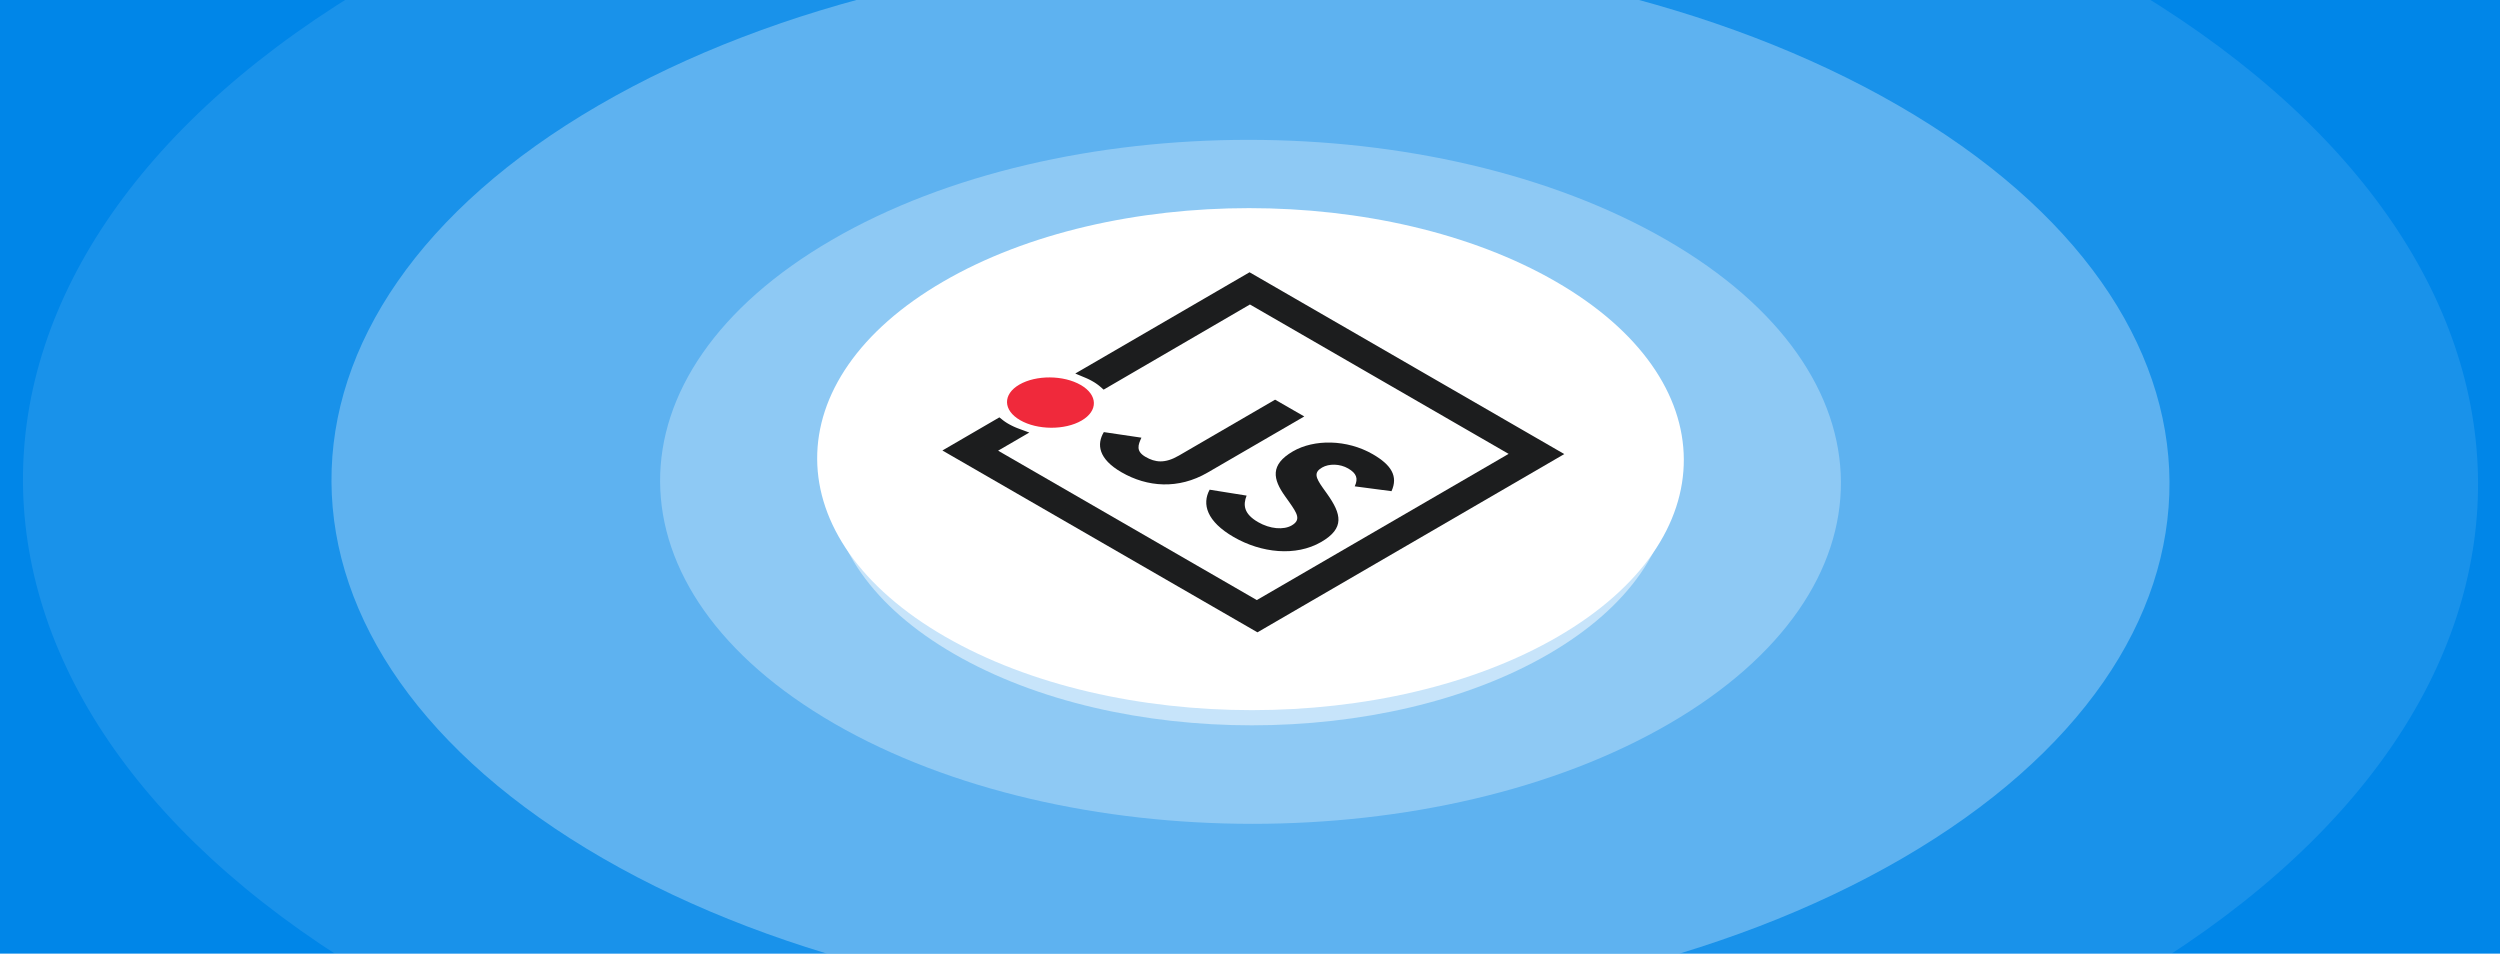 <svg xmlns="http://www.w3.org/2000/svg" xmlns:xlink="http://www.w3.org/1999/xlink" width="1150.07" height="438.69" viewBox="0 0 1150.07 438.69">
  <defs>
    <style>
      .a1648fad-979f-4fa7-a944-09da61a9a4cf {
        fill: #0086e8;
      }

      .a0b2e1cf-187e-4643-ad27-658174443732 {
        opacity: 0.1;
      }

      .f75a4081-cbc7-445f-8d00-eb05b5997d28 {
        fill: #fff;
      }

      .a1a07361-3050-45cc-b9cf-de1f0cc94f2b {
        opacity: 0.3;
      }

      .a5b1a9e2-58ff-46f4-9e70-acb3d0297f1a {
        fill: #7ac8fc;
      }

      .ae4af9e6-90d6-4a25-93bb-f5b9790be676 {
        opacity: 0.5;
        filter: url(#aef2dd43-0b76-4a33-af16-244d402c0c98);
      }

      .acf59db4-12b4-42f0-a6bf-456c2e44aeba, .afc810f2-6a76-4bf1-a1db-e839f865ec4b {
        fill: #1c1d1e;
      }

      .bbb07678-a049-48ce-bdf7-373e12749eba {
        fill: #f0293b;
      }

      .afc810f2-6a76-4bf1-a1db-e839f865ec4b {
        stroke: #1c1d1e;
        stroke-width: 5px;
      }
    </style>
    <filter id="aef2dd43-0b76-4a33-af16-244d402c0c98" x="-15%" y="-15%" width="140%" height="130%" name="AI_Shadow_2">
      <feGaussianBlur result="blur" stdDeviation="14" in="SourceAlpha"/>
      <feOffset result="offsetBlurredAlpha" dy="10" in="blur"/>
      <feMerge>
        <feMergeNode in="offsetBlurredAlpha"/>
        <feMergeNode in="SourceGraphic"/>
      </feMerge>
    </filter>
  </defs>
  <g id="b944489e-b20a-4156-ba6f-b1d9ce44c04b" data-name="Layer 1">
    <rect class="a1648fad-979f-4fa7-a944-09da61a9a4cf" x="-0.25" y="-1.07" width="1151.02" height="445.06"/>
  </g>
  <g id="ac785935-5c2b-4002-9840-49d330dae095" data-name="Layer 4">
    <g class="a0b2e1cf-187e-4643-ad27-658174443732">
      <path class="f75a4081-cbc7-445f-8d00-eb05b5997d28" d="M973.28-9.64c221.24,127.73,222.4,334.85,2.59,462.59s-577.37,127.74-798.6,0S-45.17,118.11,174.65-9.63,752-137.38,973.28-9.64Z"/>
    </g>
    <g class="a1a07361-3050-45cc-b9cf-de1f0cc94f2b">
      <path class="f75a4081-cbc7-445f-8d00-eb05b5997d28" d="M873.24,48.5c165.63,95.62,166.5,250.68,1.94,346.32s-432.25,95.63-597.88,0-166.53-250.68-2-346.32S707.6-47.14,873.24,48.5Z"/>
    </g>
    <g class="a1a07361-3050-45cc-b9cf-de1f0cc94f2b">
      <path class="f75a4081-cbc7-445f-8d00-eb05b5997d28" d="M766.69,110.42c106.4,61.43,107,161,1.24,222.48s-277.68,61.43-384.08,0-107-161-1.26-222.48S660.28,49,766.69,110.42Z"/>
    </g>
    <path class="a5b1a9e2-58ff-46f4-9e70-acb3d0297f1a" d="M688.57,148.11c3.76,2.2,3.7,5.73-.11,7.9A15,15,0,0,1,675,156c-3.8-2.22-3.77-5.72,0-7.9A14.84,14.84,0,0,1,688.57,148.11Z"/>
    <path class="a5b1a9e2-58ff-46f4-9e70-acb3d0297f1a" d="M562.18,282.76c3.79,2.24,3.76,5.78-.08,7.95a15.14,15.14,0,0,1-13.51,0c-3.78-2.21-3.74-5.75.07-7.91s9.79-2.15,13.43,0Z"/>
    <path class="a5b1a9e2-58ff-46f4-9e70-acb3d0297f1a" d="M461.43,224.24c3.75,2.19,3.75,5.69.05,7.86a15,15,0,0,1-13.66,0l-.06,0c-3.67-2.16-3.64-5.7.09-7.83A15,15,0,0,1,461.43,224.24Z"/>
    <path class="a5b1a9e2-58ff-46f4-9e70-acb3d0297f1a" d="M592,283.23l1.83,1c-4.25.44-8.52.56-12.74.87a7.5,7.5,0,0,1-4.48-.74,6,6,0,0,1-1.25-1c-3-2.9-6.27-5.69-9.52-8.5a7.21,7.21,0,0,0-1.12-.79,13.22,13.22,0,0,0-10.45-.69c-5.78,2.08-11.52,4.22-17.14,6.43a8,8,0,0,1-5.29.31q-22.38-5.31-39.28-15.09c-1.54-.88-3-1.8-4.51-2.74q-14.82-9.51-22.7-21.48c-.35-.53-.28-.91.24-1.38,3.86-3.43,7.7-6.89,11.51-10.34,2.54-2.3,2.08-4.77-1-6.52a12.5,12.5,0,0,0-1.9-.88q-7.81-2.91-15.62-5.82a4.76,4.76,0,0,1-.54-.24.77.77,0,0,1-.47-.84c.39-2.55.71-5.09,1.06-7.65,0-.22.14-.44.25-.83l1.28.74,66.1,38.17.36.2c2.52,1.46,2.24,1.16,4.54-.18q10.81-6.25,21.58-12.53c1.72-1,1.73-1.11,0-2.14l-6.07-3.51-12.15-7-1.2-.69,15.27-8.87,1,.61c4,2.28,7.87,4.59,11.83,6.88,2.47,1.42,5,2.84,7.49,4.23l.48.27c7.52,4.34,7.91,9.73,2.95,14.53-3.15,3-6.59,6-10,8.95s-6.25,6.07-6.78,9.7a15.21,15.21,0,0,0-.1,3.87c.22,1.88,1.53,3.48,3.9,4.85,5.22,3,10.36,5.93,15.48,8.9Q583.49,278.28,592,283.23Z"/>
    <g class="ae4af9e6-90d6-4a25-93bb-f5b9790be676">
      <path class="f75a4081-cbc7-445f-8d00-eb05b5997d28" d="M711.54,132.49c75.75,43.73,76.15,114.65.88,158.38s-197.68,43.74-273.43,0-76.16-114.65-.89-158.39S635.78,88.75,711.54,132.49Z"/>
    </g>
    <path class="f75a4081-cbc7-445f-8d00-eb05b5997d28" d="M715.76,129.57c78.1,45.09,78.51,118.21.92,163.3s-203.81,45.09-281.91,0-78.52-118.2-.93-163.3S637.66,84.48,715.76,129.57Z"/>
    <g>
      <path class="acf59db4-12b4-42f0-a6bf-456c2e44aeba" d="M610.5,227.17c6.62,9.32,8.19,15.82-2.68,22.14-11.72,6.81-27.59,5.08-40.29-2.26-12.41-7.17-14.68-15.15-11.06-21.78l17,2.72c-1.69,4.3-1.31,8.4,5.28,12.2,5.54,3.2,11.77,3.67,15.49,1.51,4.46-2.59,2.41-5.6-1.1-10.65l-1.95-2.74c-5.65-7.89-7-14.5,3.57-20.66,9.76-5.67,24.83-5.58,36.77,1.31,8.5,4.91,11.74,10.11,8.6,17l-16.92-2.23c1.71-3.65.8-6-3-8.21s-8.83-2.29-12-.45c-3.91,2.27-3,4.62.31,9.33Z"/>
      <path class="bbb07678-a049-48ce-bdf7-373e12749eba" d="M497.17,177.1c7.91,4.57,8.09,11.89.39,16.37s-20.35,4.39-28.26-.17-8.08-11.9-.38-16.37S489.26,172.53,497.17,177.1Z"/>
      <path class="acf59db4-12b4-42f0-a6bf-456c2e44aeba" d="M542.34,209.57l44.24-25.71L600,191.58,555.53,217.4c-13.48,7.83-27.73,6.71-39.58-.13-10.7-6.17-11.51-12.89-8.16-18.49l17.3,2.56c-1.52,3.32-2.68,6.2,1.91,8.85C531.39,212.72,535.83,213.36,542.34,209.57Z"/>
      <path class="afc810f2-6a76-4bf1-a1db-e839f865ec4b" d="M714.63,208.89,578.46,288,438.52,207.23l21-12.21a24.59,24.59,0,0,0,3.14,2.13,33,33,0,0,0,5,2.34l-13.49,7.84,124,71.61L699,208.79l-124-71.61-67,39a24.7,24.7,0,0,0-4.06-2.89,32.29,32.29,0,0,0-3.68-1.82l74.57-43.33Z"/>
    </g>
  </g>
</svg>
